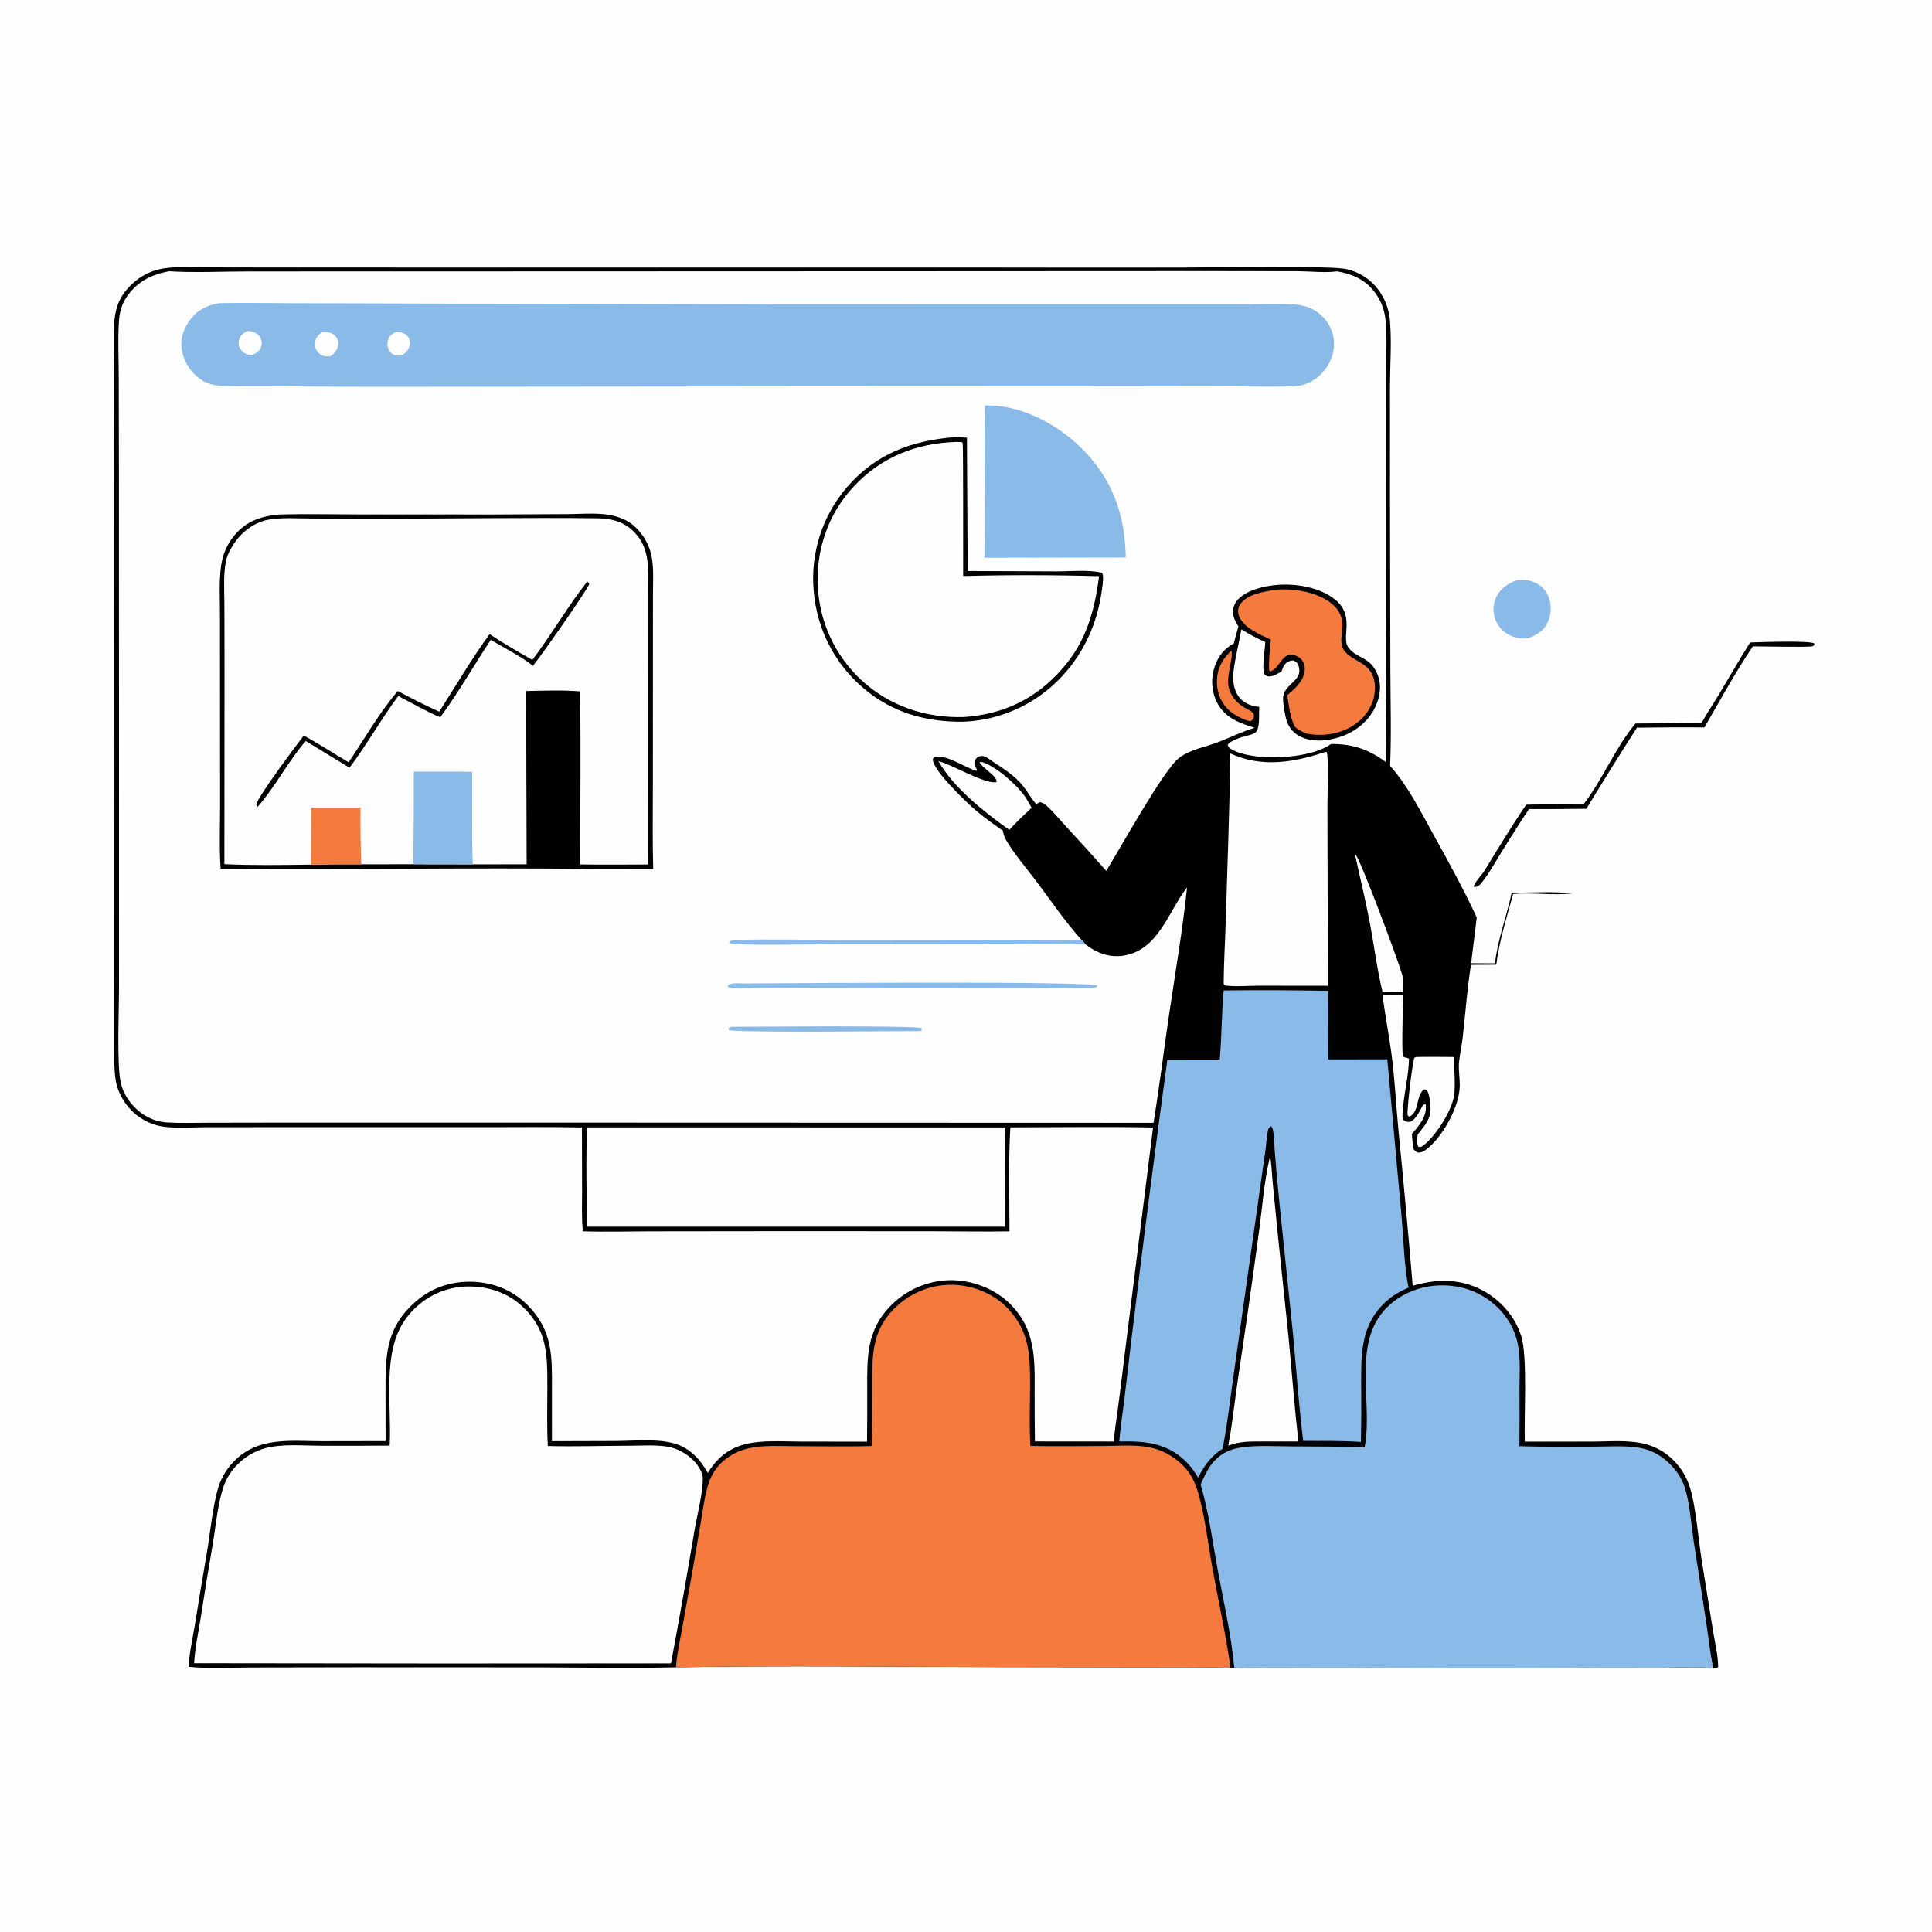 <?xml version="1.0" encoding="utf-8" ?>
<svg xmlns="http://www.w3.org/2000/svg" xmlns:xlink="http://www.w3.org/1999/xlink" width="1024" height="1024">
	<path fill="#FEFEFE" d="M0 0L1024 0L1024 1024L0 1024L0 0Z"/>
	<path fill="#010101" d="M927.581 340.522C932.855 340.345 958.589 339.423 961.587 341.003L961.664 341.796C961.356 342.04 961.119 342.425 960.74 342.528C958.439 343.155 933.5 342.575 929.057 342.583C919.759 356.221 911.707 371.267 903.372 385.534Q885.491 385.417 867.611 385.692Q853.949 407.029 840.8 428.685Q825.608 428.855 810.414 428.838C805.483 435.984 800.979 443.499 796.311 450.824C793.711 454.916 787.191 466.652 783.787 469.419C782.933 470.113 782.043 470.134 781.041 469.934C781.54 467.662 785.384 463.76 786.743 461.549C793.915 449.88 801.201 437.791 808.926 426.485C819.007 426.28 829.127 426.432 839.212 426.421C849.557 413.064 855.981 396.487 866.815 383.469L901.843 383.201C904.729 377.906 908.231 372.827 911.334 367.641C916.746 358.597 921.976 349.449 927.581 340.522Z"/>
	<path fill="#8ABAE7" d="M803.638 307.572C806.686 307.292 809.371 307.233 812.297 308.271C815.959 309.571 818.927 312.136 820.524 315.701C822.397 319.881 822.395 325.111 820.571 329.305C818.436 334.216 814.764 336.445 810.01 338.263C807.334 338.604 804.953 338.439 802.373 337.6C798.295 336.275 794.985 333.479 793.109 329.607Q792.766 328.912 792.496 328.186Q792.227 327.459 792.034 326.709Q791.84 325.958 791.726 325.192Q791.611 324.426 791.576 323.651Q791.541 322.877 791.586 322.104Q791.631 321.33 791.756 320.565Q791.881 319.801 792.084 319.053Q792.287 318.305 792.566 317.582C794.613 312.325 798.662 309.645 803.638 307.572Z"/>
	<path fill="#010101" d="M87.103 142.219C93.412 141.26 100.289 141.708 106.666 141.717L138.749 141.769L249.069 141.802L626.676 141.822C639.977 141.806 708.27 140.608 714.188 142.782C721.918 144.646 728.186 149.396 732.296 156.166C734.943 160.525 736.336 165.225 736.743 170.289C737.633 181.384 736.786 193.019 736.726 204.193L736.723 264.829L736.922 354.5C736.966 371.607 737.524 388.846 736.784 405.932C746.425 416.836 752.678 429.582 759.695 442.232C767.773 456.794 775.668 471.132 782.695 486.248C781.823 494.358 780.652 502.43 779.74 510.533L792.377 510.589C793.734 498.125 798.643 485.541 801.187 473.201C811.727 473.119 822.962 472.42 833.427 473.479C823.098 474.801 812.33 472.893 802.007 473.812C798.705 485.909 794.577 498.889 793.061 511.317L779.638 511.394C777.645 523.987 776.727 536.829 775.312 549.503C774.824 553.872 773.841 558.165 773.354 562.516C772.818 567.306 773.989 572.11 773.643 576.885C772.856 587.748 764.33 602.958 755.736 609.418C754.393 610.427 753.392 610.832 751.725 610.922C750.387 610.454 749.98 610.113 749.167 608.955C748.704 606.312 748.508 603.692 748.325 601.021C752.217 596.51 756.362 591.858 755.68 585.481C755.64 585.101 755.536 584.736 755.447 584.366L755.721 585.202L754.177 585.605L754.313 585.467C752.824 588.129 750.641 593.322 747.599 594.448C746.488 594.859 745.442 594.451 744.38 594.11C743.478 593.189 743.294 592.67 743.335 591.352C743.645 581.369 746.551 571.355 746.809 561.294C745.647 560.069 744.184 561.112 743.607 559.493C742.791 557.199 743.678 532.021 743.616 527.272L732.792 527.419C734.203 538.826 736.524 550.11 737.884 561.515C739.405 574.277 740.067 587.117 741.29 599.905Q745.346 640.671 748.759 681.496C761.573 677.741 774.109 677.569 786.116 684.096C795.576 689.238 803.344 698.208 806.417 708.59C809.637 719.473 807.738 750.763 808.178 764.098L843.495 764.076C852.751 764.071 863.241 763.022 872.234 765.4Q873.28 765.682 874.306 766.032Q875.331 766.382 876.332 766.799Q877.332 767.215 878.303 767.697Q879.273 768.179 880.21 768.724Q881.147 769.268 882.046 769.874Q882.945 770.479 883.802 771.142Q884.659 771.805 885.47 772.524Q886.282 773.242 887.044 774.012Q888.533 775.512 889.832 777.18Q891.131 778.847 892.223 780.656Q893.315 782.466 894.183 784.393Q895.052 786.32 895.685 788.337C898.916 798.62 900.085 815.287 901.894 826.687L908.008 864.76C908.966 870.749 910.68 877.529 910.657 883.548C909.696 884.512 909.51 884.293 908.126 884.3C899.431 883.114 889.53 883.977 880.726 883.978Q852.401 883.896 824.077 884.211Q767.395 884.417 710.714 883.989C691.88 883.905 673.016 884.316 654.188 883.959L652.246 884.037C636.756 883.478 621.137 883.753 605.634 883.73L529.034 883.601C472.159 883.514 415.135 882.714 358.274 883.717C334.252 884.273 310.137 883.822 286.106 883.751L189.625 883.709L132.793 883.804C121.985 883.85 110.775 884.462 100.014 883.474C100.265 876.371 102.001 869.004 103.157 862Q106.27 842.572 109.61 823.182C111.372 812.809 112.84 797.14 115.89 787.818Q116.509 785.933 117.343 784.132Q118.177 782.332 119.214 780.64Q120.252 778.949 121.479 777.39Q122.706 775.83 124.106 774.424C137.066 761.307 153.944 763.86 170.825 763.869L204.376 763.816L204.339 737.144C204.329 719.787 204.332 705.913 217.245 692.723C225.782 684.002 236.366 679.396 248.587 679.343C260.367 679.292 271.201 683.3 279.565 691.694C293.133 705.309 292.593 718.991 292.536 736.852L292.545 763.866L326.3 763.768C336.056 763.743 348.268 762.35 357.659 765.15C365.708 767.55 371.186 773.472 375.093 780.641C376.884 777.963 378.733 775.392 381.04 773.13C384.881 769.365 389.461 766.874 394.66 765.537C404.023 763.129 414.642 764.054 424.243 764.06L459.546 764.111Q459.718 750.334 459.646 736.557C459.595 719.626 459.172 705.434 471.752 692.4Q472.519 691.601 473.324 690.841Q474.13 690.08 474.971 689.36Q475.813 688.64 476.689 687.962Q477.565 687.284 478.473 686.649Q479.381 686.015 480.319 685.426Q481.257 684.837 482.222 684.294Q483.188 683.752 484.179 683.257Q485.17 682.762 486.185 682.317Q487.199 681.872 488.233 681.476Q489.268 681.081 490.321 680.737Q491.374 680.393 492.442 680.101Q493.511 679.809 494.592 679.569Q495.674 679.33 496.766 679.144Q497.857 678.957 498.957 678.825Q500.057 678.692 501.162 678.614Q502.267 678.535 503.374 678.511C514.885 678.365 527.069 682.879 535.287 691.023C549.013 704.628 548.479 720.239 548.371 738.169Q548.352 751.083 548.539 763.995L590.427 764.031C590.628 758.762 591.63 753.351 592.306 748.115Q594.222 733.652 595.933 719.163L611.147 597.575C585.956 597.125 560.701 597.473 535.505 597.521C534.44 615.764 535.063 634.347 535.031 652.63C521.38 652.902 507.657 652.584 494 652.569L410.855 652.549L344.571 652.624C332.705 652.647 320.776 653.006 308.919 652.612C308.2 645.55 308.51 638.198 308.512 631.1L308.435 597.571C291.103 597.195 273.703 597.459 256.364 597.427L151.047 597.411L109.016 597.454C101.84 597.462 94.131 598.073 87.034 597.21C81.837 596.579 77.057 594.493 72.873 591.381C66.999 587.011 62.3 579.484 61.26 572.158C60.304 565.427 60.621 558.361 60.615 551.569L60.599 520.152L60.647 411.968L60.573 251.199L60.465 199.315C60.434 190.004 59.962 180.457 60.549 171.18C60.926 165.229 62.311 159.882 65.95 155.028C71.076 148.19 78.608 143.404 87.103 142.219Z"/>
	<path fill="#F47A3E" d="M652.672 344.871C653.816 348.681 649.844 357.926 651.22 364.228C652.247 368.934 655.647 372.724 659.719 375.136C660.866 375.816 662.719 376.53 663.659 377.423C664.667 378.382 664.543 378.836 664.566 380.126C664.061 381.175 663.799 381.666 662.795 382.279L660.354 381.686C656.691 380.256 653.299 378.46 650.535 375.609C646.476 371.422 644.704 365.85 645.023 360.073C645.374 353.715 648.118 349.102 652.672 344.871Z"/>
	<path fill="#FEFEFE" d="M718.169 452.729C718.3 452.858 718.444 452.977 718.563 453.117C721.423 456.465 740.896 508.566 743.161 516.513C743.932 519.217 743.566 522.785 743.552 525.598L732.734 525.525C729.88 513.796 728.381 501.62 726.161 489.753C723.835 477.321 720.783 465.093 718.169 452.729Z"/>
	<path fill="#FEFEFE" d="M497.398 403.432C504.246 405.01 522.694 416.114 528.241 414.494C528.616 411.303 520.614 407.105 519.187 404.057L519.883 403.765C527.354 405.563 538.833 415.86 543.254 422.155C544.518 424.083 545.633 426.121 546.79 428.114C542.731 431.922 538.702 435.7 534.964 439.832C521.995 430.706 505.329 417.509 497.398 403.432Z"/>
	<path fill="#FEFEFE" d="M750.666 560.242C757.252 560.076 763.852 560.194 770.439 560.231C770.768 566.637 771.371 573.233 770.831 579.636C770.131 587.936 761.042 602.016 754.561 607.003C753.566 607.769 753.06 608.074 751.782 607.89C750.736 606.34 751.265 603.25 751.37 601.391C753.771 598.266 756.889 594.777 757.877 590.907C758.628 587.965 758.103 580.491 756.292 577.994C755.806 577.324 755.574 577.482 754.836 577.392C751.518 579.728 751.708 585.138 750.07 588.634C749.32 590.235 748.47 591.266 746.802 591.87L746.054 591.077C745.635 588.396 748.557 563.155 749.666 560.578L750.666 560.242Z"/>
	<path fill="#FEFEFE" d="M673.169 612.86C674.009 617.214 674.091 621.948 674.51 626.388L677.181 653.512L682.874 707.926C684.655 726.626 686.068 745.341 688.175 764.013L664.074 764.027C659.258 764.088 655.503 764.557 650.986 766.27C653.172 755.097 654.265 743.601 655.932 732.33Q661.862 693.096 667.157 653.772C669.011 640.481 669.993 625.822 673.169 612.86Z"/>
	<path fill="#F47A3E" d="M675.751 312.664C679.108 312.197 682.995 312.35 686.362 312.714C696.511 313.811 711.232 318.825 711.575 331.092C711.693 335.316 709.791 340.243 712.039 344.136C714.971 349.215 722.355 350.469 726.003 355.32C728.851 359.107 729.212 364.341 728.34 368.861C727.083 375.371 722.781 381.024 717.234 384.54C709.908 389.184 700.537 390.51 692.135 388.725C690.061 387.802 688.296 386.749 686.442 385.439C683.711 380.515 683.207 373.977 682.264 368.471C684.834 366.211 687.517 364.02 689.391 361.118C691.043 358.559 692.09 355.511 691.305 352.463C690.823 350.591 689.596 348.913 687.878 348.002C679.696 343.667 678.917 354.12 673.262 355.853L672.683 355.37C672.27 350.118 673.248 344.323 673.58 339.04C670.449 337.575 667.239 336.161 664.281 334.363C660.943 332.334 657.152 329.323 656.352 325.259C655.976 323.35 656.4 321.496 657.564 319.937C661.319 314.906 669.934 313.546 675.751 312.664Z"/>
	<path fill="#FEFEFE" d="M702.507 398.528L703.249 398.694C704.288 402.746 703.546 421.982 703.572 427.227L703.776 522.473L666.992 522.43C661.203 522.433 654.795 523.074 649.106 522.303L648.563 521.466C648.63 510.777 649.3 500.048 649.623 489.359C650.53 459.384 651.696 429.325 652.102 399.344C668.721 407.042 685.809 404.124 702.507 398.528Z"/>
	<path fill="#FEFEFE" d="M311.184 597.517L532.822 597.557C532.46 615.081 532.631 632.651 532.545 650.181L311.148 650.159C310.934 632.697 310.466 614.96 311.184 597.517Z"/>
	<path fill="#8ABAE7" d="M648.565 524.968C666.982 524.653 685.514 524.864 703.933 525.143L704.03 561.495L735.296 561.439L742.879 645.071C743.82 655.507 744.362 672.993 746.602 682.485C741.945 684.425 737.899 686.748 734.201 690.217C720.72 702.86 721.442 718.75 721.471 735.76Q721.616 750.028 721.317 764.293C711.23 763.509 700.84 763.831 690.712 763.705C688.388 744.76 687.075 725.772 685.288 706.778L678.139 637.795Q676.769 624.207 675.673 610.594C675.352 606.816 675.433 602.396 674.632 598.726C674.471 597.988 674.111 597.444 673.718 596.816C672.583 597.703 672.232 598.101 671.957 599.539C671.346 602.727 671.199 606.124 670.756 609.352L667.477 632.429L654.112 726.821C652.115 740.476 650.678 754.345 648.003 767.882C641.813 771.79 638.285 776.773 635.018 783.195C633.161 779.881 630.921 776.909 628.181 774.277C618.081 764.576 606.488 763.718 593.249 764.021C593.762 756.836 594.955 749.599 595.837 742.447L600.023 707.068Q608.817 634.293 618.73 561.662L646.5 561.647C647.525 549.446 647.481 537.169 648.565 524.968Z"/>
	<path fill="#FEFEFE" d="M243.317 682.168C243.792 682.099 244.269 682.041 244.749 682.005C256.027 681.154 267.399 684.062 275.983 691.66C290.245 704.283 290.121 717.858 290.104 735.436C290.095 745.738 289.798 756.12 290.352 766.408C304.751 766.793 319.315 766.292 333.728 766.264C340.214 766.251 347.288 765.718 353.69 766.746C359.783 767.725 366.092 771.576 369.688 776.598C370.991 778.418 372.432 781.008 372.477 783.308C372.628 791.051 369.458 803.22 368.076 811.282Q362.204 846.51 355.635 881.614L233.25 881.676L102.885 881.534C103.314 873.552 105.079 865.591 106.344 857.711Q109.292 838.391 112.647 819.137C114.384 809.121 115.202 797.949 118.355 788.29C119.835 783.754 122.419 779.739 125.747 776.342Q126.506 775.557 127.316 774.825Q128.125 774.093 128.983 773.417Q129.84 772.74 130.741 772.124Q131.642 771.507 132.582 770.952Q133.522 770.397 134.498 769.907Q135.473 769.417 136.48 768.993Q137.486 768.57 138.518 768.215Q139.551 767.86 140.605 767.576C149.723 765.14 160.635 766.264 170.066 766.271Q188.294 766.345 206.521 766.206C207.736 744.882 202.019 716.174 215.416 698.527C222.38 689.354 231.926 683.701 243.317 682.168Z"/>
	<path fill="#8ABAE7" d="M723.307 766.979C723.347 766.771 723.39 766.562 723.427 766.353C727.921 740.793 714.655 707.117 739.68 689.07C748.886 682.431 760.76 679.969 771.905 681.901Q772.909 682.066 773.904 682.281Q774.898 682.495 775.881 682.76Q776.864 683.024 777.832 683.338Q778.8 683.651 779.751 684.012Q780.702 684.374 781.634 684.782Q782.566 685.191 783.477 685.645Q784.387 686.1 785.273 686.6Q786.16 687.1 787.02 687.643Q787.88 688.187 788.712 688.772Q789.544 689.358 790.346 689.985Q791.147 690.612 791.917 691.278Q792.686 691.944 793.421 692.648Q794.155 693.352 794.854 694.092Q795.553 694.831 796.214 695.605Q796.875 696.379 797.496 697.185Q798.117 697.991 798.697 698.827Q799.737 700.332 800.622 701.933Q801.507 703.534 802.229 705.215Q802.95 706.897 803.5 708.641Q804.05 710.386 804.424 712.177C805.987 719.782 805.367 728.131 805.369 735.862Q805.454 751.187 805.331 766.511C818.594 766.972 831.908 766.738 845.179 766.754C853.86 766.765 864.031 765.795 872.409 768.188C877.596 769.669 882.318 772.942 885.98 776.86C888.867 779.95 891.4 783.739 892.755 787.764C895.666 796.415 896.209 806.728 897.528 815.758L904.143 858.547C905.436 867.073 906.273 875.901 908.126 884.3C899.431 883.114 889.53 883.977 880.726 883.978Q852.401 883.896 824.077 884.211Q767.395 884.417 710.714 883.989C691.88 883.905 673.016 884.316 654.188 883.959C652.594 866.491 648.508 848.871 645.326 831.616C642.584 816.745 640.689 801.387 636.363 786.884C639.432 779.424 643.036 772.586 650.85 769.142C653.762 767.859 656.992 767.195 660.147 766.873C668.152 766.057 676.564 766.566 684.609 766.613Q703.959 766.663 723.307 766.979Z"/>
	<path fill="#F47A3E" d="M461.969 766.417C462.36 756.366 462.26 746.291 462.29 736.234C462.341 718.982 461.434 705.197 475.209 692.414Q475.967 691.702 476.76 691.029Q477.552 690.355 478.376 689.721Q479.201 689.087 480.055 688.494Q480.91 687.901 481.793 687.352Q482.676 686.802 483.584 686.296Q484.493 685.79 485.425 685.329Q486.358 684.869 487.312 684.454Q488.266 684.04 489.239 683.674Q490.212 683.307 491.202 682.988Q492.192 682.67 493.197 682.4Q494.201 682.131 495.218 681.911Q496.234 681.691 497.261 681.522Q498.287 681.352 499.32 681.233Q500.353 681.114 501.391 681.046Q502.429 680.978 503.469 680.962Q504.509 680.945 505.548 680.979C516.528 681.429 527.314 685.969 534.747 694.156C545.871 706.409 545.973 718.732 545.957 734.393C545.945 744.98 545.447 755.82 546.157 766.378C559.056 766.662 571.984 766.438 584.886 766.409C593.391 766.389 603.22 765.409 611.485 767.636C617.426 769.236 623.206 772.73 627.436 777.189C630.754 780.686 632.921 784.683 634.416 789.251C638.352 801.277 640.175 817.614 642.458 830.263C645.684 848.14 649.65 866.071 652.246 884.037C636.756 883.478 621.137 883.753 605.634 883.73L529.034 883.601C472.159 883.514 415.135 882.714 358.274 883.717C358.763 876.956 360.252 870.234 361.468 863.572L366.804 833.968L371.713 805.226C372.801 798.852 373.573 792.194 375.637 786.05C377.214 781.358 379.742 777.484 383.485 774.248C387.402 770.863 392.147 768.656 397.187 767.556C404.899 765.874 413.315 766.501 421.171 766.498C434.747 766.493 448.404 766.829 461.969 766.417Z"/>
	<path fill="#FEFEFE" d="M89.587 143.784C103.555 144.637 117.967 143.865 131.992 143.868L216.38 143.857L477.133 143.765L641.185 143.688L687.884 143.751C694.478 143.789 702.283 144.71 708.727 143.822C717.153 145.312 724.057 148.377 729.18 155.619Q729.72 156.385 730.21 157.184Q730.7 157.984 731.136 158.813Q731.573 159.642 731.956 160.498Q732.338 161.354 732.665 162.232Q732.991 163.111 733.26 164.009Q733.529 164.907 733.739 165.82Q733.95 166.734 734.1 167.659Q734.251 168.584 734.342 169.517C735.29 178.361 734.615 187.861 734.599 196.773L734.519 250.074L734.579 343.141Q734.782 373.519 734.512 403.897C725.628 397.209 716.58 394.161 705.421 394.347C696.345 401.05 675.963 402.378 665.138 400.784C660.643 400.122 654.89 399.049 651.313 396.132L650.68 394.823C651.59 392.982 656.623 391.182 658.588 390.553C660.703 389.876 665.053 389.4 666.164 387.348C667.849 384.235 667.146 378.214 667.449 374.664C663.263 374.13 659.62 373.038 656.846 369.603C653.519 365.483 653.244 359.862 653.92 354.825C654.877 347.689 656.732 340.653 657.967 333.557C662.036 336.119 666.207 338.369 670.625 340.276C670.497 344.47 668.546 354.368 670.352 357.647C671.546 358.392 671.898 358.642 673.375 358.482C675.182 358.286 677.512 356.832 679.151 356.024L679.406 355.351C680.346 352.926 680.877 351.528 683.367 350.454C684.083 350.145 684.767 350.084 685.535 350.041C686.804 350.62 687.418 350.969 688.01 352.29C688.786 354.021 688.966 356.27 688.143 358.014C687.372 359.646 685.854 361.015 684.575 362.253C680.131 366.556 679.472 368.281 680.43 374.435C680.796 376.786 681.136 379.193 681.799 381.479C682.916 385.336 685.213 388.255 688.769 390.175C695.132 393.612 703.627 392.803 710.295 390.584C718.131 387.977 725.039 382.646 728.73 375.151C731.312 369.905 732.387 363.957 730.434 358.319C726.746 347.673 719.012 349.391 714.596 343.065C710.167 336.721 721.004 323.109 701.327 313.933C690.575 308.919 675.577 308.532 664.483 312.633C660.65 314.049 656.364 316.326 654.479 320.148C653.226 322.688 653.291 325.59 654.325 328.187C654.865 329.544 655.64 330.824 656.371 332.086C655.544 335.092 654.66 338.093 653.906 341.117C649.001 343.543 645.645 347.966 643.88 353.095C641.697 359.439 642.03 366.615 645.176 372.58C649.38 380.554 656.999 383.299 665.053 385.738C658.372 387.738 652.183 390.842 645.691 393.337C638.986 395.915 630.71 397.258 624.926 401.697C616.742 407.977 593.509 450.036 586.324 461.576Q575.755 449.583 564.875 437.872C561.435 434.162 557.917 429.789 554.088 426.529C553.138 425.719 552.281 425.39 551.048 425.156L549.245 426.208C546.704 423.363 544.802 419.927 542.468 416.903C538.251 411.439 532.238 407.615 526.535 403.877C524.875 402.79 522.499 400.738 520.496 400.674C519.302 400.637 518.023 401.253 517.269 402.164C516.625 402.942 516.556 403.65 516.434 404.606C516.815 405.846 517.254 406.908 517.827 408.063L517.624 408.589C511.411 406.984 501.297 399.367 495.071 401.33C494.636 401.931 494.339 402.053 494.435 402.859C495.183 409.131 512.861 425.851 517.562 429.844C521.99 433.604 526.77 436.919 531.506 440.274C531.85 441.853 532.199 443.43 533.011 444.844C537.514 452.69 544.075 460.18 549.528 467.444C557.165 477.618 564.464 488.441 572.985 497.883C573.819 498.754 574.628 499.572 575.337 500.551L575.735 500.861C581.377 505.183 588.179 507.626 595.349 506.533C613.841 503.714 619.046 483.571 628.837 470.792C628.946 470.65 629.058 470.511 629.168 470.37C626.816 492.839 622.99 515.155 619.673 537.496C616.826 556.675 614.518 575.992 611.384 595.117L259.908 595L146.301 595.014L109.85 595.074C102.863 595.088 95.759 595.364 88.785 594.942C84.415 594.679 80.451 593.47 76.716 591.157C70.442 587.271 65.442 580.732 63.929 573.452C61.898 563.676 63.066 536.843 63.068 525.525L63.081 420.557L63.039 253.263L62.93 199.352C62.908 190.028 62.45 180.474 62.983 171.173C63.297 165.688 64.3 161.367 67.559 156.773C73.006 149.092 80.503 145.456 89.587 143.784Z"/>
	<path fill="#8ABAE7" d="M387.117 544.241C396.706 544.244 486.268 543.37 488.528 544.987L488.419 546.503C476.195 546.489 390.154 547.448 386.329 545.941L386.148 545.062L387.117 544.241Z"/>
	<path fill="#8ABAE7" d="M572.985 497.883C573.819 498.754 574.628 499.572 575.337 500.551L446.248 500.474C427.912 500.449 409.399 501.011 391.091 500.5C389.492 500.455 387.981 500.457 386.495 499.777L386.529 499.08C387.983 498.173 389.832 498.316 391.533 498.249C407.601 497.624 423.911 498.203 440.006 498.176L533.43 498.08L558.972 498.174C563.375 498.189 568.255 498.612 572.581 497.952C572.716 497.931 572.85 497.906 572.985 497.883Z"/>
	<path fill="#8ABAE7" d="M393.811 521.244C416.293 521.18 576.278 519.802 581.686 522.437L581.319 523.031C579.536 523.92 578.193 523.874 576.256 523.803L575.497 523.769L444.633 523.586L404.301 523.554C399.361 523.554 394.237 524.058 389.338 523.824C387.988 523.759 386.976 523.657 385.768 522.982L385.818 522.283C387.773 520.689 391.424 521.202 393.811 521.244Z"/>
	<path fill="#8ABAE7" d="M522.014 214.948C522.192 214.942 522.369 214.934 522.547 214.93C540.696 214.492 559.53 224.366 572.292 236.681C589.347 253.139 596.257 272.109 596.677 295.491L521.751 295.631C522.481 268.775 521.367 241.838 522.014 214.948Z"/>
	<path fill="#010101" d="M506.02 231.719C508.177 231.722 510.344 231.886 512.499 231.993L512.879 302.659L559.891 302.85C567.376 302.877 576.821 301.85 584.061 303.594C584.422 304.363 584.503 304.321 584.57 305C584.868 308.014 584.205 311.549 583.753 314.534C581.316 330.63 574.567 345.728 563.514 357.748Q562.882 358.448 562.232 359.132Q561.583 359.816 560.917 360.483Q560.25 361.15 559.567 361.801Q558.885 362.451 558.186 363.085Q557.487 363.718 556.772 364.333Q556.057 364.949 555.328 365.546Q554.598 366.143 553.853 366.722Q553.109 367.301 552.35 367.861Q551.591 368.421 550.819 368.962Q550.046 369.503 549.26 370.024Q548.474 370.546 547.675 371.047Q546.877 371.549 546.066 372.03Q545.255 372.511 544.432 372.972Q543.609 373.433 542.775 373.873Q541.94 374.313 541.096 374.732Q540.251 375.151 539.396 375.548Q538.54 375.946 537.675 376.322Q536.811 376.698 535.937 377.053Q535.063 377.407 534.18 377.739Q533.297 378.072 532.407 378.382Q531.516 378.692 530.618 378.98Q529.72 379.267 528.815 379.532Q527.91 379.797 526.998 380.04Q526.087 380.282 525.17 380.502Q524.252 380.721 523.33 380.917Q522.407 381.114 521.48 381.287Q520.553 381.46 519.622 381.61Q518.691 381.76 517.756 381.886Q516.822 382.013 515.884 382.116Q514.947 382.219 514.007 382.298Q513.067 382.378 512.126 382.434Q511.185 382.49 510.242 382.522C490.799 382.721 473.157 377.741 458.076 365.1C442.316 351.889 432.96 333.475 431.262 313.021Q431.101 311.187 431.031 309.347Q430.961 307.507 430.983 305.666Q431.005 303.825 431.118 301.987Q431.231 300.15 431.436 298.32Q431.64 296.49 431.935 294.673Q432.23 292.855 432.615 291.055Q433 289.255 433.474 287.475Q433.948 285.696 434.51 283.943Q435.072 282.19 435.72 280.466Q436.368 278.743 437.101 277.054Q437.834 275.365 438.651 273.715Q439.467 272.064 440.364 270.456Q441.261 268.849 442.237 267.287Q443.212 265.726 444.265 264.215Q445.317 262.704 446.443 261.248Q447.569 259.791 448.766 258.392C464.08 240.598 483.225 233.407 506.02 231.719Z"/>
	<path fill="#FEFEFE" d="M506.88 234.234C507.844 234.238 508.809 234.296 509.773 234.337C509.929 234.534 510.154 234.693 510.241 234.929C510.588 235.865 510.479 300.305 510.504 305.308C534.365 304.671 558.67 304.709 582.53 305.388C580.117 323.834 575.836 339.586 563.432 353.967C549.435 370.193 532.354 378.464 511.206 380.038C490.854 380.713 471.588 374.372 456.5 360.423Q455.194 359.209 453.949 357.933Q452.704 356.656 451.524 355.32Q450.344 353.984 449.23 352.591Q448.117 351.198 447.074 349.752Q446.031 348.307 445.06 346.811Q444.089 345.316 443.193 343.774Q442.297 342.233 441.478 340.649Q440.659 339.065 439.919 337.443Q439.179 335.821 438.52 334.165Q437.861 332.508 437.284 330.821Q436.707 329.134 436.213 327.421Q435.72 325.707 435.312 323.972Q434.904 322.236 434.582 320.483Q434.259 318.729 434.024 316.962Q433.788 315.194 433.64 313.418Q433.492 311.641 433.431 309.859C432.694 290.613 439.261 272.06 452.44 257.927C467.143 242.16 485.654 234.907 506.88 234.234Z"/>
	<path fill="#8ABAE7" d="M115.986 160.695C128.614 160.407 141.3 160.679 153.935 160.689L231.992 160.9L434.456 161.311L601.298 161.323L656.302 161.315C666.008 161.298 675.9 160.854 685.587 161.344C690.199 161.578 694.485 162.794 698.276 165.503Q698.711 165.811 699.13 166.14Q699.549 166.47 699.951 166.82Q700.353 167.171 700.736 167.542Q701.119 167.912 701.483 168.302Q701.846 168.692 702.19 169.1Q702.533 169.508 702.855 169.932Q703.177 170.357 703.477 170.798Q703.777 171.239 704.054 171.694Q704.331 172.15 704.584 172.619Q704.838 173.088 705.067 173.569Q705.296 174.051 705.5 174.543Q705.704 175.036 705.882 175.538Q706.061 176.04 706.214 176.551Q706.367 177.062 706.493 177.58Q706.62 178.098 706.719 178.621Q706.819 179.145 706.892 179.673C707.671 185.471 705.821 191.281 702.286 195.882C698.342 201.016 693.427 203.821 687.056 204.683C676.684 205.151 666.174 204.822 655.787 204.806L600.666 204.723L436.25 204.796L230.897 204.998Q188.993 205.136 147.09 204.744C137.588 204.64 127.99 204.893 118.502 204.536C114.312 204.378 110.642 203.823 107.04 201.531Q106.543 201.214 106.063 200.872Q105.583 200.53 105.12 200.165Q104.657 199.801 104.213 199.413Q103.768 199.026 103.344 198.617Q102.919 198.208 102.515 197.779Q102.111 197.349 101.729 196.9Q101.347 196.452 100.988 195.984Q100.628 195.517 100.293 195.033Q99.957 194.548 99.645 194.048Q99.334 193.547 99.047 193.032Q98.761 192.517 98.501 191.988Q98.24 191.46 98.006 190.919Q97.772 190.378 97.565 189.826Q97.358 189.274 97.178 188.712Q96.999 188.151 96.848 187.581Q96.696 187.011 96.573 186.435C95.302 180.309 96.924 174.906 100.458 169.891C104.181 164.609 109.7 161.676 115.986 160.695Z"/>
	<path fill="#FEFEFE" d="M209.536 176.055Q210.151 176.047 210.765 176.061C212.772 176.115 214.78 176.595 216.086 178.265C217.095 179.554 217.494 181.006 217.229 182.617C216.804 185.199 215.256 186.738 213.27 188.272C211.967 188.478 210.818 188.593 209.512 188.291C208.186 187.984 206.911 186.868 206.215 185.733C205.23 184.126 205.155 182.123 205.643 180.339C206.266 178.062 207.637 177.208 209.536 176.055Z"/>
	<path fill="#FEFEFE" d="M130.906 175.488C131.829 175.493 132.713 175.548 133.614 175.753C135.433 176.167 137.148 177.33 138.006 179.031C138.726 180.459 138.931 181.933 138.485 183.472C137.777 185.911 136.15 186.985 133.996 188.09C133.206 188.056 132.407 188.04 131.624 187.923C129.981 187.677 128.501 186.552 127.566 185.205Q127.388 184.95 127.238 184.677Q127.087 184.405 126.966 184.119Q126.844 183.832 126.753 183.535Q126.662 183.237 126.602 182.932Q126.542 182.626 126.515 182.317Q126.487 182.007 126.491 181.696Q126.496 181.384 126.533 181.075Q126.569 180.766 126.638 180.463C127.192 177.892 128.758 176.777 130.906 175.488Z"/>
	<path fill="#FEFEFE" d="M170.961 176.043C173.496 176.021 175.868 176.093 177.717 178.08C178.83 179.277 179.443 180.873 179.296 182.51C179.043 185.312 177.443 187.058 175.326 188.714C174.223 188.876 173.346 188.993 172.227 188.844C170.67 188.638 169.072 187.522 168.169 186.267C167.056 184.72 166.728 182.784 167.1 180.931C167.603 178.428 168.875 177.353 170.961 176.043Z"/>
	<path fill="#010101" d="M148.097 272.683C161.823 272.344 175.619 272.631 189.351 272.645L264.837 272.68L300.843 272.487C307.553 272.427 314.877 271.819 321.52 272.713C327.025 273.454 332.426 275.317 336.558 279.157C340.929 283.219 344.193 288.902 345.334 294.762C346.586 301.194 346.099 308.156 346.081 314.689L346.071 341.373L346.036 415.989C346.028 430.852 345.78 445.752 346.213 460.608L316.125 460.577C249.744 459.749 183.324 461.028 116.934 460.38C116.163 449.258 116.657 437.834 116.653 426.682L116.608 367.328L116.581 324.996C116.579 316.696 116.006 307.911 117.218 299.705C118.124 293.578 120.336 288.432 124.317 283.662C130.641 276.086 138.589 273.516 148.097 272.683Z"/>
	<path fill="#FEFEFE" d="M118.931 458.037L119.004 349.532L118.927 319.677C118.904 312.481 118.32 304.484 119.754 297.425C120.743 292.562 124.513 286.74 127.994 283.229C131.693 279.499 136.861 276.434 142.073 275.477C149.179 274.173 157.252 274.806 164.49 274.818L200.581 274.891C239.205 274.93 277.889 274.269 316.505 274.69C324.131 274.773 330.936 276.527 336.383 282.248C340.386 286.45 342.216 291.129 343.075 296.796C343.976 302.745 343.566 309.172 343.569 315.189L343.574 347.102L343.52 458.206C331.532 458.203 319.506 458.398 307.522 458.17C307.507 427.615 307.931 396.996 307.441 366.448C298.013 365.636 288.324 366.105 278.864 366.242L279.127 458.096L250.582 458.125L219.067 458.074L191.473 458.095Q178.158 458.023 164.846 458.272C149.587 458.458 134.174 458.733 118.931 458.037Z"/>
	<path fill="#010101" d="M311.2 308.289C311.921 308.677 311.911 308.814 312.324 309.478C311.281 312.777 285.815 349.055 282.431 352.899C277.513 348.639 266.232 342.841 260.132 339.119C251.134 352.655 242.972 367.131 233.346 380.189C225.784 376.975 218.402 372.672 211.087 368.896C201.975 381.19 194.441 394.676 185.25 406.911L162.069 392.769C152.63 403.585 146.034 416.8 136.616 427.593C136.315 427.353 136.014 426.875 135.773 426.568C136.748 421.918 156.8 395.422 161.013 389.838C169.098 394.295 176.847 399.326 184.78 404.048C193.17 391.477 201.075 377.805 210.8 366.242Q221.622 372.081 232.796 377.215C241.55 363.57 249.935 349.207 259.492 336.118C266.784 341.003 274.53 345.407 282.143 349.779C292.34 336.339 300.762 321.553 311.2 308.289Z"/>
	<path fill="#F47A3E" d="M164.931 427.996L191.084 428.012Q190.941 443.058 191.473 458.095Q178.158 458.023 164.846 458.272L164.931 427.996Z"/>
	<path fill="#8ABAE7" d="M219.311 408.981C229.611 409.005 239.941 408.858 250.237 409.099C250.404 425.388 249.912 441.866 250.582 458.125L219.067 458.074Q219.39 433.528 219.311 408.981Z"/>
</svg>
